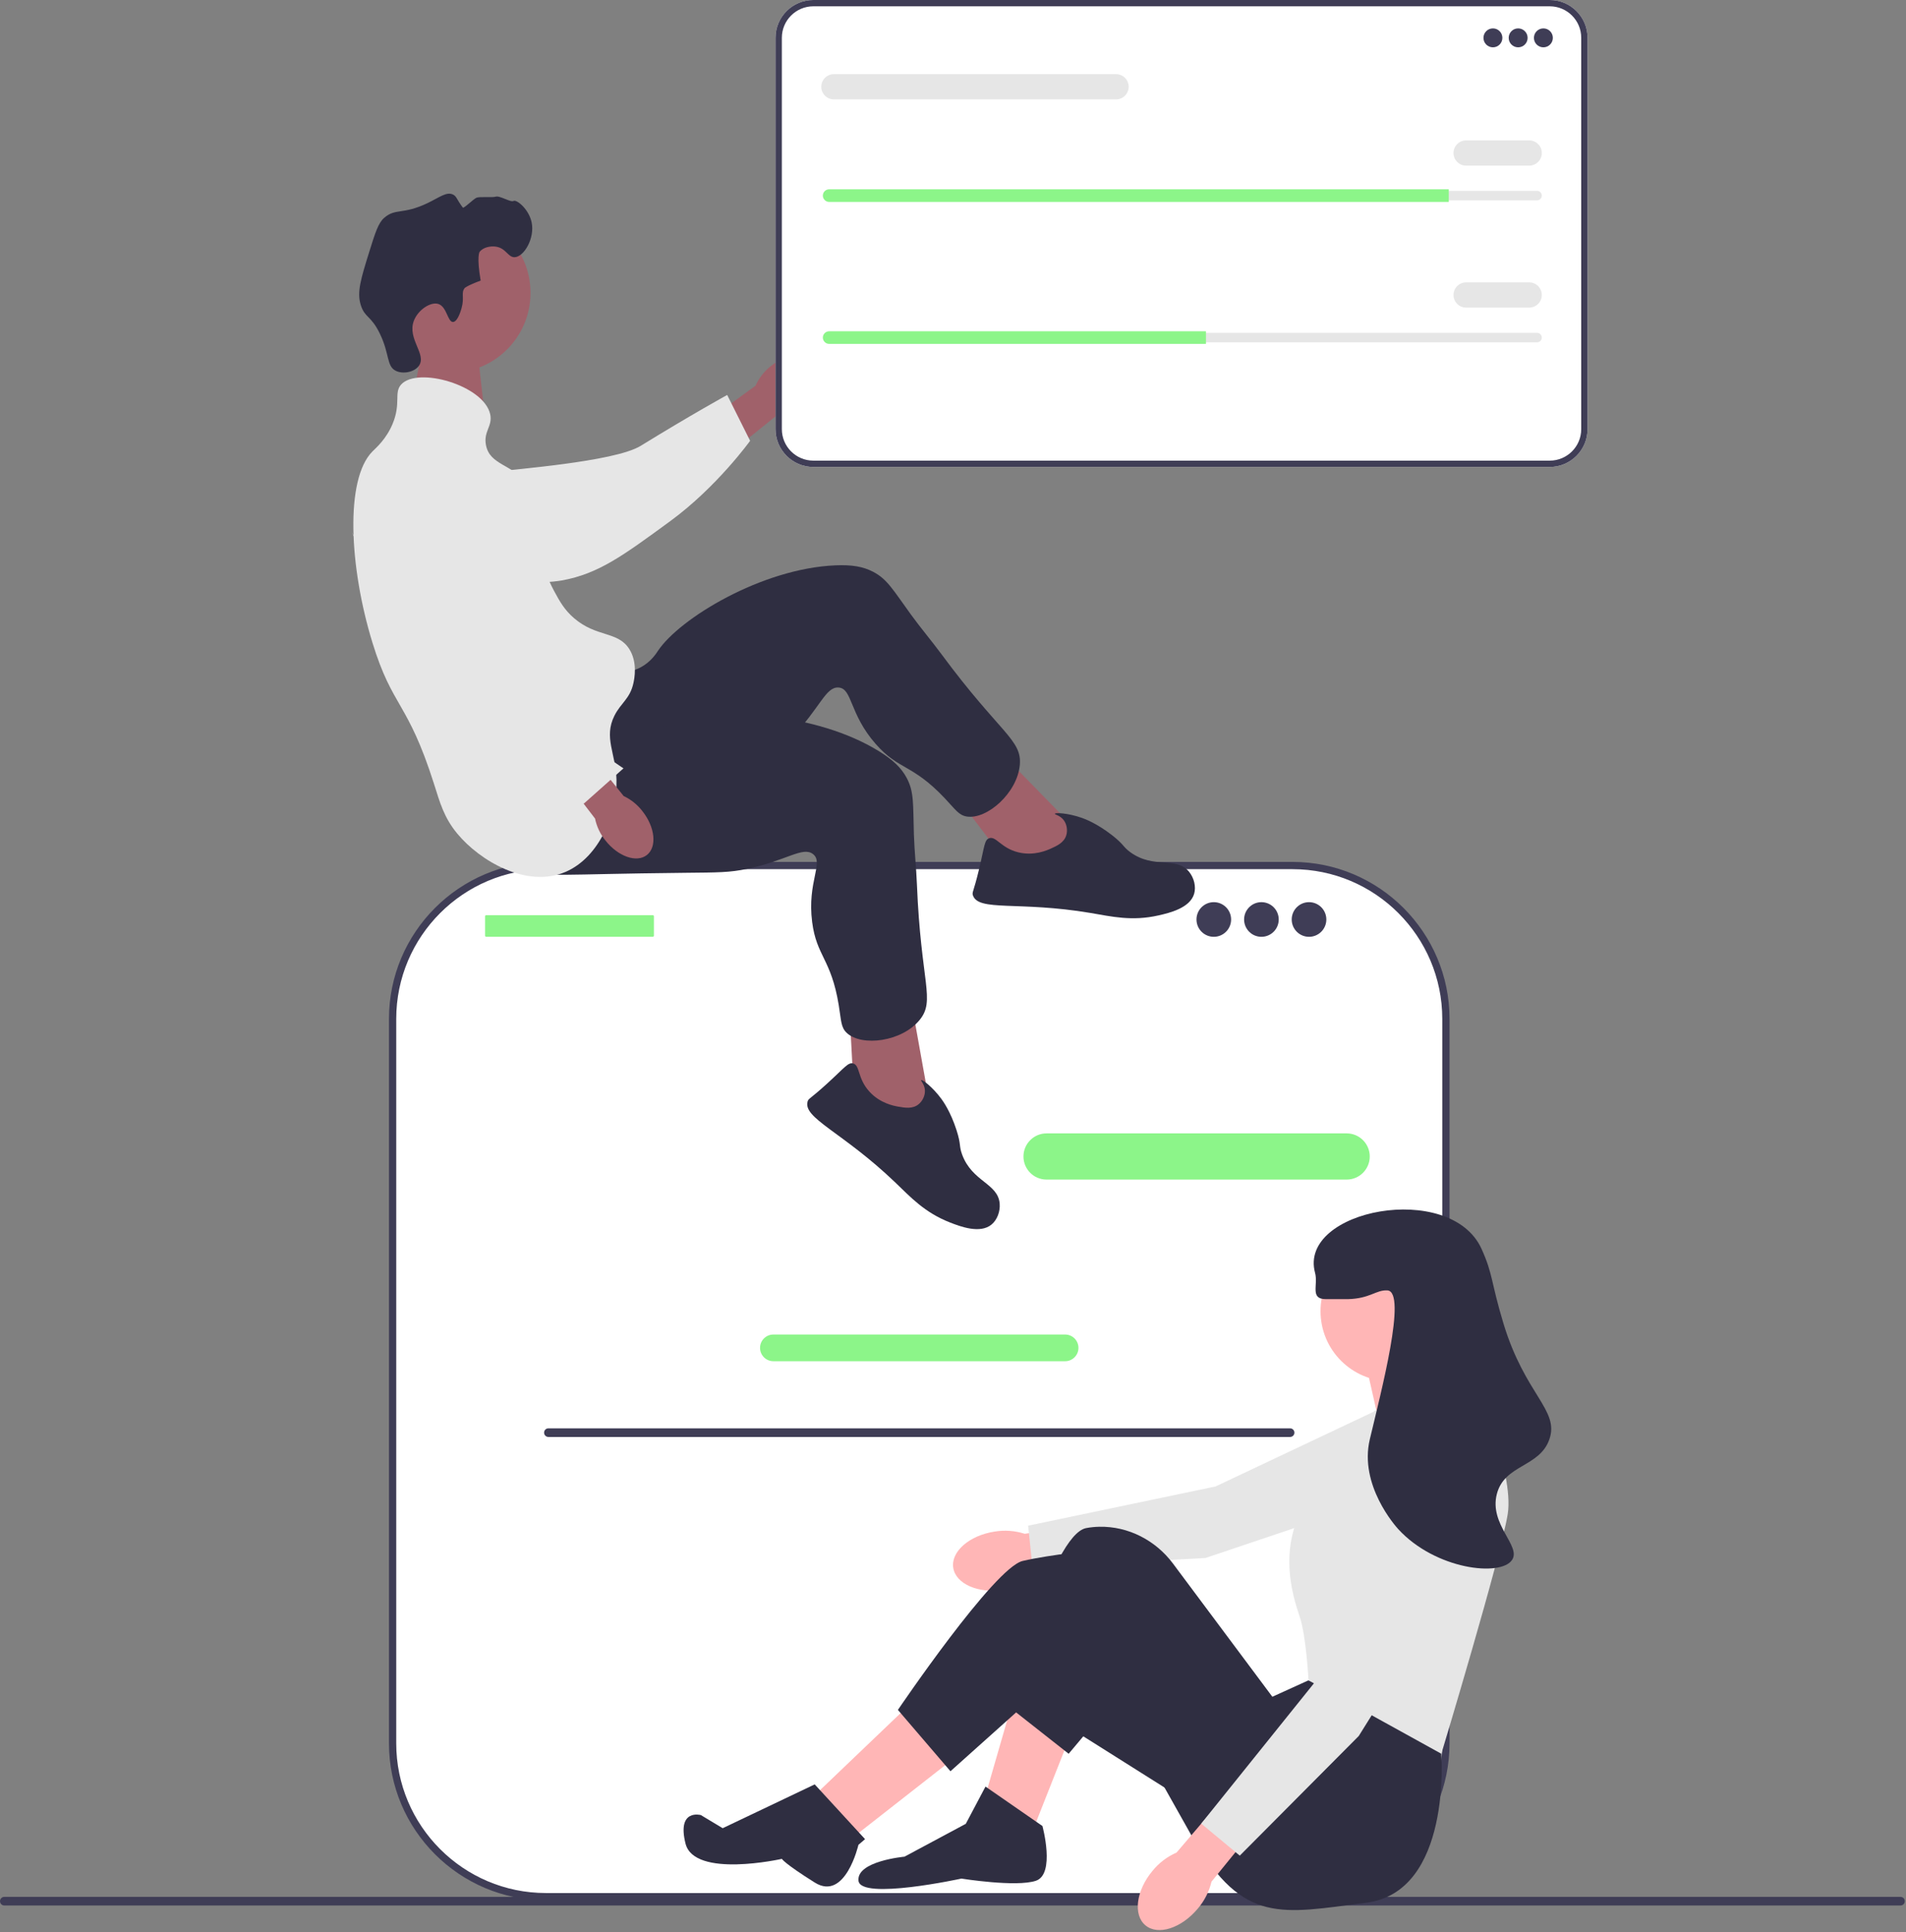 <svg width="525" height="532" viewBox="0 0 525 532" fill="none" xmlns="http://www.w3.org/2000/svg">
<rect x="0" y="0" width="525" height="532" fill="#808080" stroke="none"/>
<g clip-path="url(#clip0_241_2194)">
<path d="M117.675 88.744L113.675 109.744L133.617 115.366L131.139 92.946L117.675 88.744Z" fill="#A0616A"/>
<path d="M0 523.445C0 524.105 0.53 524.635 1.19 524.635H523.48C524.14 524.635 524.67 524.105 524.67 523.445C524.67 522.785 524.14 522.255 523.48 522.255H1.19C0.53 522.255 0 522.785 0 523.445Z" fill="#3F3D56"/>
<path d="M356.037 238.309H150.369C127.046 238.309 108.139 257.216 108.139 280.539V479.971C108.139 503.294 127.046 522.201 150.369 522.201H356.037C379.36 522.201 398.267 503.294 398.267 479.971V280.539C398.267 257.216 379.36 238.309 356.037 238.309Z" fill="white"/>
<path d="M356.038 523.201H150.369C126.532 523.201 107.139 503.808 107.139 479.971V280.539C107.139 256.702 126.532 237.309 150.369 237.309H356.038C379.875 237.309 399.268 256.702 399.268 280.539V479.971C399.268 503.808 379.874 523.201 356.038 523.201ZM150.369 239.309C127.634 239.309 109.139 257.804 109.139 280.539V479.971C109.139 502.706 127.634 521.201 150.369 521.201H356.038C378.772 521.201 397.268 502.706 397.268 479.971V280.539C397.268 257.804 378.772 239.309 356.038 239.309L150.369 239.309Z" fill="#3F3D56"/>
<path d="M370.935 324.77H288.267C284.761 324.77 281.908 321.917 281.908 318.411C281.908 314.905 284.761 312.052 288.267 312.052H370.935C374.441 312.052 377.294 314.905 377.294 318.411C377.294 321.917 374.441 324.77 370.935 324.77Z" fill="#8CF589"/>
<path d="M293.382 374.777H213.025C210.999 374.777 209.351 373.129 209.351 371.103C209.351 369.077 210.999 367.43 213.025 367.43H293.382C295.408 367.43 297.055 369.077 297.055 371.103C297.055 373.129 295.408 374.777 293.382 374.777Z" fill="#8CF589"/>
<path d="M179.805 251.967H133.927C133.756 251.967 133.617 252.106 133.617 252.277V257.618C133.617 257.789 133.756 257.928 133.927 257.928H179.805C179.976 257.928 180.115 257.789 180.115 257.618V252.277C180.115 252.106 179.976 251.967 179.805 251.967Z" fill="#8CF589"/>
<path d="M334.336 257.928C336.97 257.928 339.105 255.793 339.105 253.159C339.105 250.525 336.97 248.39 334.336 248.39C331.703 248.39 329.567 250.525 329.567 253.159C329.567 255.793 331.703 257.928 334.336 257.928Z" fill="#3F3D56"/>
<path d="M347.451 257.928C350.085 257.928 352.22 255.793 352.22 253.159C352.22 250.525 350.085 248.39 347.451 248.39C344.817 248.39 342.682 250.525 342.682 253.159C342.682 255.793 344.817 257.928 347.451 257.928Z" fill="#3F3D56"/>
<path d="M360.566 257.928C363.2 257.928 365.335 255.793 365.335 253.159C365.335 250.525 363.2 248.39 360.566 248.39C357.932 248.39 355.797 250.525 355.797 253.159C355.797 255.793 357.932 257.928 360.566 257.928Z" fill="#3F3D56"/>
<path d="M149.868 394.445C149.868 395.105 150.398 395.635 151.058 395.635H355.348C356.008 395.635 356.538 395.105 356.538 394.445C356.538 393.785 356.008 393.255 355.348 393.255H151.058C150.398 393.255 149.868 393.785 149.868 394.445Z" fill="#3F3D56"/>
<path d="M212.173 100.917C216.522 97.323 221.902 96.654 224.188 99.423C226.475 102.191 224.802 107.347 220.451 110.941C218.733 112.401 216.69 113.428 214.493 113.936L195.873 128.93L189.023 120.042L208.107 106.205C209.02 104.143 210.415 102.33 212.173 100.917Z" fill="#A0616A"/>
<path d="M104.553 134.747C104.543 134.084 104.549 128.3 108.831 124.644C113.75 120.445 120.691 122.144 123.126 122.741C128.749 124.118 129.21 126.53 134.492 129.009C144.372 133.646 131.992 131.273 137.871 129.786C139.907 129.271 169.184 127.24 176.471 122.755C190.645 114.032 200.302 108.742 200.302 108.742L206.615 121.368C206.615 121.368 197.486 134.062 184.638 143.465C171.459 153.111 164.869 157.934 154.855 159.798C153.992 159.958 132.783 163.579 115.7 150.817C111.803 147.906 104.664 142.572 104.553 134.747Z" fill="#E6E6E6"/>
<path d="M124.136 102.635C136.282 102.635 146.129 92.789 146.129 80.642C146.129 68.496 136.282 58.65 124.136 58.65C111.99 58.65 102.144 68.496 102.144 80.642C102.144 92.789 111.99 102.635 124.136 102.635Z" fill="#A0616A"/>
<path d="M296.374 228.398L273.725 205.213L262.033 217.409L278.908 239.639L295.646 241.553L296.374 228.398Z" fill="#A0616A"/>
<path d="M167.045 184.922C168.37 185.032 172.58 185.875 176.603 183.662C179.35 182.151 180.758 179.904 181.234 179.19C187.135 170.326 209.786 156.505 230.115 155.655C234.718 155.462 237.748 155.996 240.502 157.431C244.408 159.467 245.967 162.383 250.923 169.214C253.634 172.951 256.633 176.471 259.377 180.184C275.439 201.92 281.528 203.626 280.905 210.595C280.215 218.326 271.876 225.662 266.334 224.815C264.065 224.468 263.186 222.89 260.153 219.695C251.262 210.327 247.584 212.058 241.254 204.883C233.863 196.506 234.83 189.56 230.975 189.292C227.399 189.043 225.879 194.968 218.246 202.84C214.752 206.442 212.265 208.094 204.687 213.351C175.176 233.824 174.705 235.263 168.75 236.896C166.144 237.61 147.65 242.68 141.062 234.612C130.753 221.985 155.108 183.93 167.045 184.922Z" fill="#2F2E41"/>
<path d="M289.45 233.637C291.116 232.889 293.064 232.014 293.69 230.003C294.114 228.642 293.87 226.964 292.994 225.805C291.982 224.467 290.485 224.29 290.546 224.054C290.638 223.693 294.178 223.834 298.063 225.208C298.796 225.467 302.118 226.681 306.343 229.979C309.729 232.622 309.273 233.152 311.396 234.676C317.912 239.354 324.024 235.667 327.55 240.054C328.911 241.747 329.491 244.151 328.919 246.094C327.769 249.998 322.176 251.341 319.119 252.034C311.758 253.704 306.186 252.341 300.368 251.361C280.581 248.026 269.464 251.063 267.976 246.479C267.694 245.612 268.152 245.685 269.677 239.319C271.183 233.035 271.134 231.309 272.416 230.806C274.347 230.049 275.643 233.494 280.506 234.673C284.815 235.718 288.371 234.122 289.45 233.637Z" fill="#2F2E41"/>
<path d="M256.108 304.243L250.385 272.34L233.862 275.866L235.342 303.736L248.117 314.719L256.108 304.243Z" fill="#A0616A"/>
<path d="M173.507 195.645C174.541 196.48 177.551 199.542 182.124 199.97C185.245 200.262 187.672 199.194 188.466 198.87C198.327 194.85 224.83 196.133 242.129 206.844C246.046 209.27 248.254 211.413 249.727 214.147C251.815 218.025 251.468 221.313 251.732 229.748C251.877 234.362 252.382 238.96 252.568 243.572C253.653 270.577 257.733 275.409 253.305 280.825C248.392 286.835 237.373 288.222 233.263 284.41C231.579 282.848 231.738 281.049 231.023 276.702C228.927 263.958 224.911 263.325 223.702 253.833C222.291 242.751 226.992 237.547 223.952 235.16C221.133 232.946 216.548 236.996 205.811 239.223C200.898 240.241 197.912 240.212 188.69 240.307C152.775 240.676 151.577 241.602 145.732 239.608C143.175 238.736 125.025 232.547 124.105 222.171C122.665 205.934 164.187 188.122 173.507 195.645Z" fill="#2F2E41"/>
<path d="M247.436 304.689C249.234 305.006 251.337 305.376 252.985 304.063C254.1 303.176 254.84 301.65 254.766 300.198C254.681 298.523 253.541 297.537 253.724 297.375C254.003 297.129 256.853 299.233 259.296 302.551C259.757 303.177 261.824 306.047 263.468 311.149C264.785 315.237 264.111 315.419 265.012 317.873C267.777 325.402 274.904 325.784 275.359 331.394C275.534 333.559 274.664 335.874 273.099 337.16C269.956 339.744 264.574 337.715 261.655 336.573C254.626 333.821 250.781 329.564 246.517 325.485C232.017 311.616 221.113 307.886 222.456 303.257C222.71 302.381 223.047 302.699 227.884 298.288C232.659 293.934 233.587 292.478 234.931 292.782C236.953 293.239 236.091 296.818 239.453 300.524C242.432 303.809 246.271 304.484 247.436 304.689Z" fill="#2F2E41"/>
<path d="M127.135 84.847C127.991 81.784 126.915 80.668 128.011 79.293C128.011 79.293 128.453 78.74 132.396 77.247C131.232 70.497 132.104 69.355 132.104 69.355C133.108 68.04 135.119 67.722 136.488 67.894C139.384 68.258 139.896 70.876 141.749 70.817C144.309 70.736 147.379 65.612 146.426 61.171C145.649 57.549 142.297 54.859 141.457 55.325C140.624 55.788 137.625 53.747 136.488 54.156C135.711 54.435 132.056 54.064 131.227 54.449C130.321 54.868 127.729 57.483 127.481 57.154C125.759 54.864 125.796 54.065 124.796 53.572C123.026 52.697 121.101 54.313 117.781 55.91C110.952 59.195 108.952 57.235 105.797 60.002C104.204 61.4 103.349 64.071 101.705 69.355C99.406 76.746 98.256 80.442 99.367 83.97C100.499 87.568 102.167 86.785 104.628 91.862C107.368 97.513 106.424 100.798 109.012 102.092C111.013 103.092 114.229 102.456 115.443 100.631C117.521 97.506 112.149 93.279 113.981 88.354C115.106 85.332 118.576 83.04 120.704 83.678C123.11 84.399 123.287 88.713 124.796 88.647C126.088 88.59 126.985 85.381 127.135 84.847Z" fill="#2F2E41"/>
<path d="M110.474 105.892C114.974 100.846 133.306 106.069 135.026 114.076C135.734 117.37 133.121 118.76 133.857 122.553C134.933 128.099 141.026 127.721 145.549 133.367C151.97 141.384 145.355 149.219 152.564 162.597C154.104 165.455 155.403 167.865 158.117 170.196C164.347 175.547 170.145 173.712 173.317 178.673C175.689 182.383 174.714 186.955 174.486 188.026C173.55 192.418 171.012 193.488 169.224 197.087C166.25 203.075 169.618 207.471 169.809 214.625C170.048 223.576 165.292 235.983 155.779 240.054C145.092 244.628 132.202 237.053 125.965 229.532C122.243 225.044 121.163 220.904 119.535 215.794C112.258 192.957 108.147 195.022 102.582 176.919C96.22 156.224 94.969 131.979 102.582 124.306C103.591 123.29 106.367 120.939 108.135 116.707C110.514 111.012 108.459 108.151 110.474 105.892Z" fill="#E6E6E6"/>
<path d="M176.973 223.359C180.462 227.792 181.003 233.186 178.181 235.406C175.36 237.626 170.245 235.832 166.755 231.396C165.336 229.644 164.358 227.577 163.902 225.369L149.355 206.398L156.872 200.665L171.784 219.168C173.823 220.13 175.603 221.567 176.973 223.359Z" fill="#A0616A"/>
<path d="M123.697 125.123C124.344 124.979 130.008 123.804 134.461 127.25C139.575 131.209 139.328 138.351 139.241 140.856C139.04 146.642 136.772 147.586 135.423 153.261C132.9 163.88 137.706 173.749 140.361 179.201C141.281 181.088 144.233 186.863 150.112 193.082C161.544 205.177 171.744 211.542 171.744 211.542L160.786 221.282C160.786 221.282 143.331 215.962 131.504 205.303C119.371 194.369 100.714 155.684 96.847 146.26C96.513 145.449 101.232 158.642 110.24 139.315C112.295 134.906 116.06 126.829 123.697 125.123Z" fill="#E6E6E6"/>
<path d="M273.945 421.686C266.98 422.754 261.885 427.213 262.565 431.645C263.245 436.078 269.442 438.805 276.409 437.736C279.198 437.347 281.854 436.296 284.153 434.67L313.608 429.774L311.642 418.132L282.254 422.29C279.572 421.428 276.723 421.221 273.945 421.686Z" fill="#FFB6B6"/>
<path d="M400.87 385.395L389.449 409.63L332.034 428.958L284.391 431.499L283.198 420.056L334.832 409.26L387.814 384.223L400.87 385.395Z" fill="#E6E6E6"/>
<path d="M294.976 477.416L284.723 503.351L271.453 494.304L279.294 467.162L294.976 477.416Z" fill="#FFB6B6"/>
<path d="M252.152 467.765L225.01 493.701L235.867 505.161L263.612 483.447L252.152 467.765Z" fill="#FFB6B6"/>
<path d="M405.957 383.323L405.655 381.212L398.719 367.641L375.799 373.673L380.021 392.37L405.957 383.323Z" fill="#FFB6B6"/>
<path d="M396.306 473.797L397.011 482.856C397.011 482.856 399.925 520.843 376.402 523.859C352.879 526.875 342.625 529.89 328.753 506.367L307.039 467.765L294.356 482.856L277.484 469.575C277.484 469.575 289.548 422.528 299.198 420.719C300.404 420.493 301.611 420.38 302.798 420.355C310.788 420.188 318.319 424.096 323.099 430.5L350.466 467.162L360.418 462.638L396.306 473.797Z" fill="#2F2E41"/>
<path d="M266.024 502.145L271.452 491.891L287.134 502.748C287.134 502.748 290.753 516.018 285.325 517.827C279.896 519.637 264.818 517.224 264.818 517.224C264.818 517.224 237.072 523.256 236.469 517.827C235.866 512.399 249.135 511.192 249.135 511.192L266.024 502.145Z" fill="#2F2E41"/>
<path d="M325.133 494.907L283.214 468.494L261.802 487.669L247.326 470.781C247.326 470.781 273.865 431.576 281.706 429.766C289.547 427.957 302.213 426.75 302.213 426.75L340.816 462.337L325.133 494.907Z" fill="#2F2E41"/>
<path d="M224.406 491.288L238.279 506.367L236.45 507.932C236.45 507.932 232.851 523.607 224.406 518.304C215.962 513.002 215.359 511.796 215.359 511.796C215.359 511.796 191.233 517.224 188.82 507.573C186.408 497.923 193.042 499.732 193.042 499.732L199.067 503.351L224.406 491.288Z" fill="#2F2E41"/>
<path d="M383.036 380.307C393.696 380.307 402.337 371.666 402.337 361.006C402.337 350.347 393.696 341.705 383.036 341.705C372.377 341.705 363.735 350.347 363.735 361.006C363.735 371.666 372.377 380.307 383.036 380.307Z" fill="#FFB6B6"/>
<path d="M378.513 388.45L406.259 380.006C406.259 380.006 417.115 405.338 415.306 416.798C413.496 428.258 397.011 482.856 397.011 482.856L360.419 462.638C360.419 462.638 359.815 450.575 358.006 445.147C356.197 439.718 350.467 423.131 363.133 409.259C375.799 395.386 378.513 388.45 378.513 388.45Z" fill="#E6E6E6"/>
<path d="M317.448 515.102C312.933 520.511 312.064 527.226 315.507 530.099C318.95 532.972 325.4 530.916 329.917 525.503C331.75 523.366 333.046 520.821 333.694 518.081L352.536 494.918L343.358 487.491L324.077 510.056C321.496 511.184 319.223 512.914 317.448 515.102Z" fill="#FFB6B6"/>
<path d="M399.796 400.619L406.354 426.595L374.257 477.974L341.49 510.905L330.87 502.094L363.915 460.977L388.964 408L399.796 400.619Z" fill="#E6E6E6"/>
<path d="M365.244 357.689C370.194 357.677 370.475 357.71 371.276 357.689C377.415 357.527 379.02 355.112 382.132 355.276C387.687 355.57 380.356 383.417 377.307 396.291C374.317 408.917 384.422 420.231 385.148 421.02C395.405 432.175 413.421 434.215 416.512 429.465C419.015 425.62 410.147 419.774 412.29 411.37C414.386 403.155 424.061 404.03 426.766 396.291C429.598 388.186 420.08 384.099 414.1 364.324C410.665 352.967 411.273 350.851 408.068 343.816C399.502 325.014 357.515 333.02 362.228 350.451C363.14 353.823 360.713 357.7 365.244 357.689Z" fill="#2F2E41"/>
<path d="M426.876 128.561H224.026C218.289 128.561 213.622 123.894 213.622 118.157V10.403C213.622 4.667 218.289 0 224.026 0H426.876C432.613 0 437.28 4.667 437.28 10.403V118.157C437.28 123.894 432.613 128.561 426.876 128.561Z" fill="white"/>
<path d="M426.876 128.561H224.026C218.289 128.561 213.622 123.894 213.622 118.157V10.403C213.622 4.667 218.289 0 224.026 0H426.876C432.613 0 437.28 4.667 437.28 10.403V118.157C437.28 123.894 432.613 128.561 426.876 128.561ZM224.026 1.737C219.247 1.737 215.359 5.625 215.359 10.403V118.157C215.359 122.936 219.247 126.824 224.026 126.824H426.876C431.655 126.824 435.542 122.936 435.542 118.157V10.403C435.542 5.625 431.655 1.737 426.876 1.737H224.026Z" fill="#3F3D56"/>
<path d="M411.22 13.03C412.659 13.03 413.826 11.863 413.826 10.424C413.826 8.985 412.659 7.818 411.22 7.818C409.781 7.818 408.614 8.985 408.614 10.424C408.614 11.863 409.781 13.03 411.22 13.03Z" fill="#3F3D56"/>
<path d="M418.169 13.03C419.609 13.03 420.775 11.863 420.775 10.424C420.775 8.985 419.609 7.818 418.169 7.818C416.73 7.818 415.563 8.985 415.563 10.424C415.563 11.863 416.73 13.03 418.169 13.03Z" fill="#3F3D56"/>
<path d="M425.119 13.03C426.558 13.03 427.725 11.863 427.725 10.424C427.725 8.985 426.558 7.818 425.119 7.818C423.679 7.818 422.513 8.985 422.513 10.424C422.513 11.863 423.679 13.03 425.119 13.03Z" fill="#3F3D56"/>
<path d="M228.389 52.554C227.67 52.554 227.086 53.138 227.086 53.857C227.086 54.207 227.221 54.531 227.467 54.77C227.715 55.024 228.039 55.16 228.389 55.16H423.381C424.099 55.16 424.684 54.575 424.684 53.857C424.684 53.506 424.549 53.182 424.303 52.943C424.055 52.689 423.731 52.554 423.381 52.554H228.389Z" fill="#E6E6E6"/>
<path d="M399.059 52.119V55.594H228.39C227.912 55.594 227.478 55.403 227.165 55.081C226.843 54.769 226.652 54.334 226.652 53.857C226.652 52.901 227.434 52.119 228.39 52.119H399.059Z" fill="#8CF589"/>
<path d="M421.209 45.604H403.836C401.92 45.604 400.361 44.046 400.361 42.13C400.361 40.213 401.92 38.655 403.836 38.655H421.209C423.125 38.655 424.684 40.213 424.684 42.13C424.684 44.046 423.125 45.604 421.209 45.604Z" fill="#E6E6E6"/>
<path d="M307.416 27.363H229.692C227.777 27.363 226.218 25.804 226.218 23.888C226.218 21.972 227.777 20.413 229.692 20.413H307.416C309.332 20.413 310.891 21.972 310.891 23.888C310.891 25.804 309.332 27.363 307.416 27.363Z" fill="#E6E6E6"/>
<path d="M228.389 91.643C227.67 91.643 227.086 92.228 227.086 92.946C227.086 93.296 227.221 93.62 227.467 93.86C227.715 94.113 228.039 94.249 228.389 94.249H423.381C424.099 94.249 424.684 93.665 424.684 92.946C424.684 92.596 424.549 92.272 424.303 92.032C424.055 91.779 423.731 91.643 423.381 91.643H228.389Z" fill="#E6E6E6"/>
<path d="M332.173 91.209V94.683H228.39C227.912 94.683 227.478 94.492 227.165 94.171C226.843 93.858 226.652 93.424 226.652 92.946C226.652 91.99 227.434 91.209 228.39 91.209H332.173Z" fill="#8CF589"/>
<path d="M421.209 84.694H403.836C401.92 84.694 400.361 83.135 400.361 81.219C400.361 79.303 401.92 77.745 403.836 77.745H421.209C423.125 77.745 424.684 79.303 424.684 81.219C424.684 83.135 423.125 84.694 421.209 84.694Z" fill="#E6E6E6"/>
</g>
<defs>
<clipPath id="clip0_241_2194">
<rect width="524.67" height="531.397" fill="white"/>
</clipPath>
</defs>
</svg>
